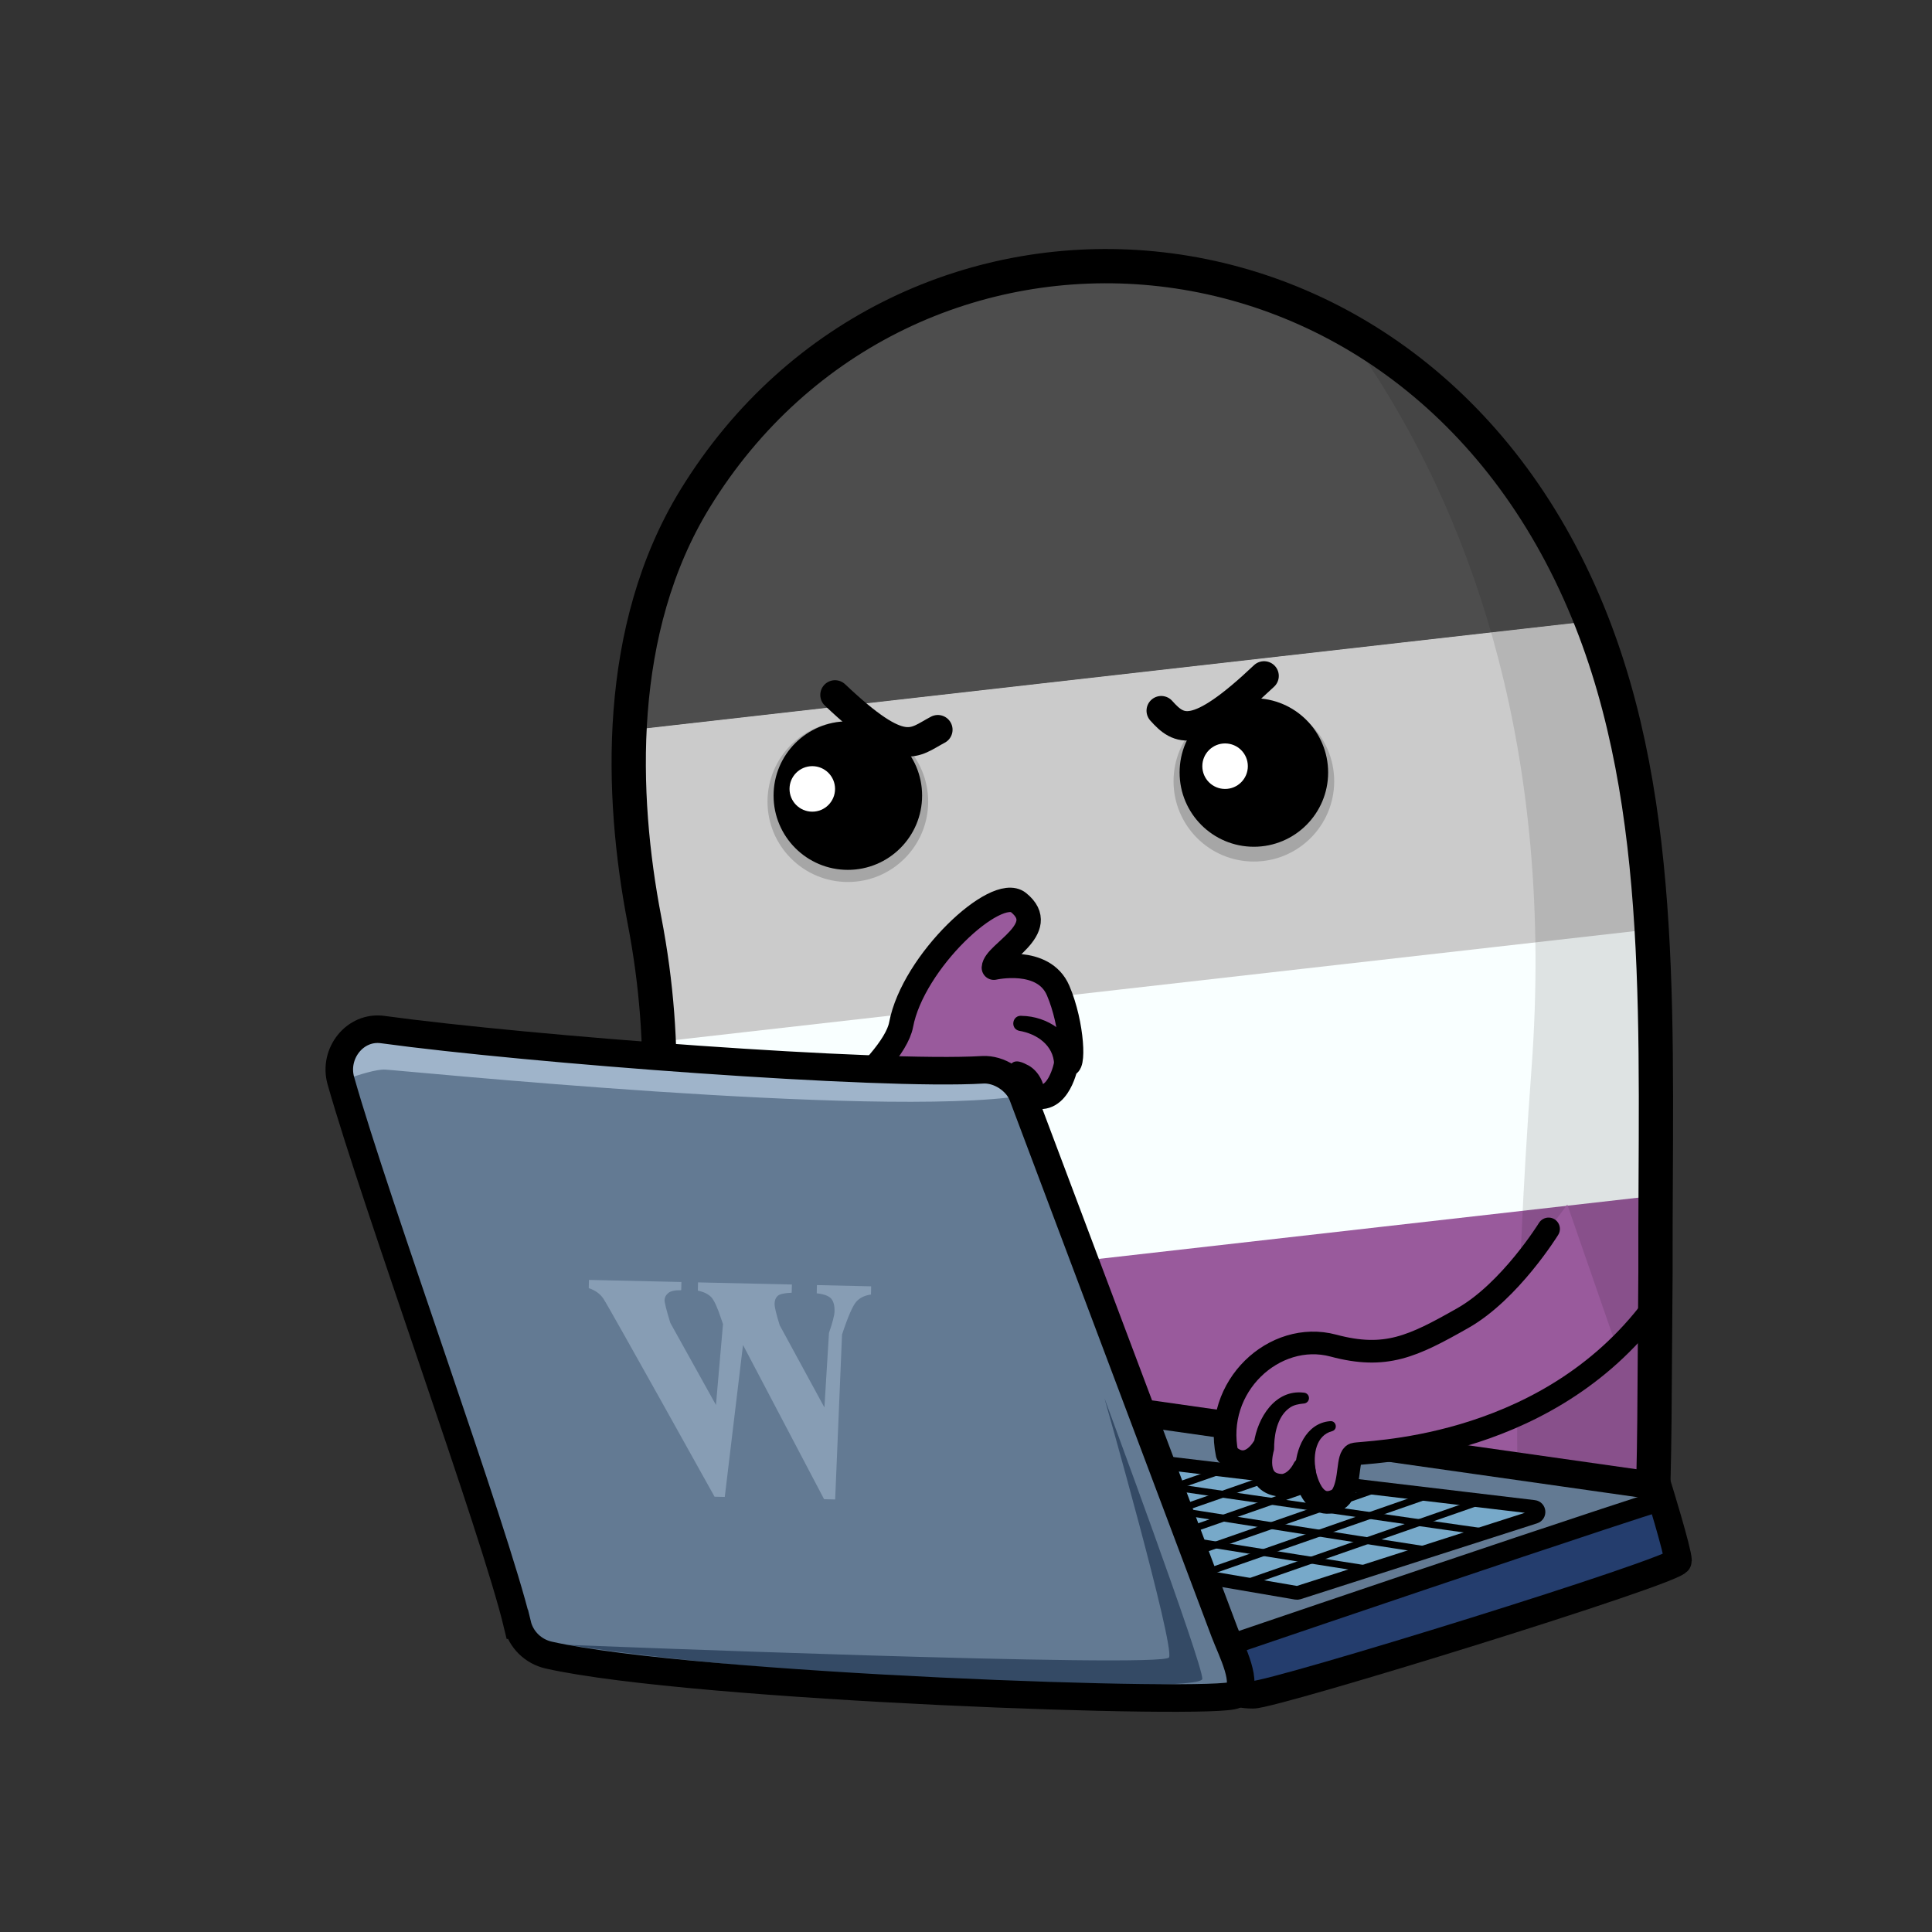 <?xml version="1.0" encoding="UTF-8"?>
<svg id="Capa_1" data-name="Capa 1" xmlns="http://www.w3.org/2000/svg" xmlns:xlink="http://www.w3.org/1999/xlink" viewBox="0 0 500 500">
  <rect x="0" y="0" width="500" height="500" fill="#333333" stroke="none"/>
  <defs>
    <style>
      .cls-1 {
        fill: #344a65;
      }

      .cls-1, .cls-2, .cls-3, .cls-4, .cls-5, .cls-6, .cls-7, .cls-8, .cls-9, .cls-10, .cls-11 {
        stroke-width: 0px;
      }

      .cls-2, .cls-12 {
        fill: #995a9c;
      }

      .cls-3 {
        fill: #4d4d4d;
      }

      .cls-13 {
        fill: #243d6d;
        stroke-width: 5.35px;
      }

      .cls-13, .cls-14, .cls-15, .cls-16, .cls-17, .cls-18, .cls-19, .cls-20, .cls-21, .cls-22 {
        stroke: #000;
      }

      .cls-13, .cls-14, .cls-15, .cls-17, .cls-18, .cls-19, .cls-20, .cls-22 {
        stroke-miterlimit: 10;
      }

      .cls-23 {
        opacity: .6;
      }

      .cls-24, .cls-14 {
        fill: #637a93;
      }

      .cls-25 {
        clip-path: url(#clippath-2);
      }

      .cls-4 {
        opacity: .18;
      }

      .cls-5 {
        fill: #99d3f6;
      }

      .cls-14, .cls-15 {
        stroke-width: 7.13px;
      }

      .cls-15, .cls-16, .cls-17, .cls-18, .cls-20, .cls-21, .cls-22 {
        fill: none;
      }

      .cls-16 {
        stroke-width: 5.86px;
      }

      .cls-16, .cls-17, .cls-21 {
        stroke-linecap: round;
      }

      .cls-16, .cls-21 {
        stroke-linejoin: round;
      }

      .cls-26 {
        clip-path: url(#clippath-1);
      }

      .cls-27 {
        clip-path: url(#clippath-4);
      }

      .cls-17 {
        stroke-width: 7.62px;
      }

      .cls-7 {
        fill: #fff;
      }

      .cls-18 {
        stroke-width: 8.87px;
      }

      .cls-28, .cls-19 {
        fill: #77a9c9;
      }

      .cls-19, .cls-22 {
        stroke-width: 3.56px;
      }

      .cls-20 {
        stroke-width: 1.78px;
      }

      .cls-8 {
        opacity: .11;
      }

      .cls-9 {
        fill: #cbcbcb;
      }

      .cls-29 {
        clip-path: url(#clippath);
      }

      .cls-21 {
        stroke-width: 6.31px;
      }

      .cls-30 {
        clip-path: url(#clippath-3);
      }

      .cls-10 {
        fill: #9fb4ca;
      }

      .cls-11 {
        fill: #f9ffff;
      }
    </style>
    <clipPath id="clippath">
      <path class="cls-18" d="m427.4,394.96c.92-15.21.76-35.69,1.04-66.01-.17-60.92,3.29-119.95-17.55-170.66-45.34-110.35-177.25-116.7-230.96-29.31-20.82,33.87-19.38,76.75-13.15,109.13,6.47,33.6,4.01,61.32-.97,96.05-1.32,9.22-1.66,16.49-1.24,21.41.51,6.48,3.44,9.04,9.41,10.52,50.7,7.91,168.18,27.32,238.55,37.07,4.1.35,9.3,2.68,12.15-.13,1.52-1.49,2.39-5.14,2.72-8.07Z"/>
    </clipPath>
    <clipPath id="clippath-1">
      <path class="cls-21" d="m200.06,299.39c2.53-2.32,31.05-23.05,33.15-34.21,3.07-16.29,24.58-36.29,30.38-31.6,8.45,6.84-6.17,13.07-6.38,16.86,0,0,12.84-2.95,16.63,5.9,3.79,8.84,4.21,20.85,2.11,18.95,0,0-1.9,10.74-8.63,8.21,0,0-4.63,6.95-13.27,13.9-8.63,6.95-23.37,33.06-24.21,34.11s-29.78-32.11-29.78-32.11Z"/>
    </clipPath>
    <clipPath id="clippath-2">
      <path class="cls-14" d="m317.58,436.42s1.08,2.19,6.72,2.19,109.98-32.23,109.98-34.65-5.24-19.34-5.24-19.34l-224-31.83,112.53,83.63Z"/>
    </clipPath>
    <clipPath id="clippath-3">
      <path class="cls-19" d="m397,390l-125.3-14.93c-.22-.03-.45,0-.66.09l-39.8,16.75c-1.2.51-1,2.27.29,2.49l103.91,17.81c.21.04.42.02.62-.04l61.19-19.63c1.33-.43,1.15-2.37-.24-2.54Z"/>
    </clipPath>
    <clipPath id="clippath-4">
      <path class="cls-14" d="m133.88,420.37c-5.86-24.49-36.52-108.44-45.67-140.7-1.98-6.98,3.64-14.21,10.83-13.22,37.75,5.17,128.71,12.01,155.28,10.41,4.21-.25,8.86,2.75,10.35,6.7l52.24,138.84c1.8,4.78,6.52,13.64,2.77,16.21-4.18,2.86-140.18-1.86-177.65-10.27-4.01-.9-7.18-3.97-8.14-7.97Z"/>
    </clipPath>
  </defs>
  <circle class="cls-7" cx="276.41" cy="231.94" r="6.17"/>
  <g>
    <g class="cls-29">
      <g>
        <polygon class="cls-9" points="509.71 232.8 133.66 275.48 139.28 191.56 515.34 148.88 509.71 232.8"/>
        <polygon class="cls-11" points="512.35 314.12 136.3 356.8 141.92 272.88 517.98 230.2 512.35 314.12"/>
        <polygon class="cls-2" points="498.93 379.73 122.87 422.41 128.5 343.49 504.56 300.81 498.93 379.73"/>
        <polygon class="cls-3" points="517.98 26.5 141.92 69.18 136.3 133.1 141.53 132.5 136.3 191.99 512.35 149.31 517.98 85.39 512.74 85.98 517.98 26.5"/>
      </g>
      <path class="cls-8" d="m308.71,44.91s99.94,66.41,87.63,231.89c-9.32,125.19,1.89,175.56,1.89,175.56l75.52-29.57,37.07-196.62-23.9-194.41-131.18-62.96-47.03,76.11Z"/>
    </g>
    <path class="cls-18" d="m427.4,394.96c.92-15.21.76-35.69,1.04-66.01-.17-60.92,3.29-119.95-17.55-170.66-45.34-110.35-177.25-116.7-230.96-29.31-20.82,33.87-19.38,76.75-13.15,109.13,6.47,33.6,4.01,61.32-.97,96.05-1.32,9.22-1.66,16.49-1.24,21.41.51,6.48,3.44,9.04,9.41,10.52,50.7,7.91,168.18,27.32,238.55,37.07,4.1.35,9.3,2.68,12.15-.13,1.52-1.49,2.39-5.14,2.72-8.07Z"/>
  </g>
  <path class="cls-17" d="m300.53,183.93c4.62,5.18,8.88,7.79,26.61-9"/>
  <path class="cls-17" d="m242.71,188.85c-6.33,3.32-8.88,7.79-26.61-9"/>
  <g>
    <g>
      <g class="cls-26">
        <polygon class="cls-2" points="185.9 270.7 307.74 289.54 315.19 249.91 289.67 199.46 166.76 237.67 185.9 270.7"/>
        <polygon class="cls-5" points="146.46 321.42 242.68 339.06 309.31 289.54 193.68 268.2 146.46 321.42"/>
      </g>
      <path class="cls-21" d="m200.06,299.39c2.53-2.32,31.05-23.05,33.15-34.21,3.07-16.29,24.58-36.29,30.38-31.6,8.45,6.84-6.17,13.07-6.38,16.86,0,0,12.84-2.95,16.63,5.9,3.79,8.84,4.21,20.85,2.11,18.95,0,0-1.9,10.74-8.63,8.21,0,0-4.63,6.95-13.27,13.9-8.63,6.95-23.37,33.06-24.21,34.11s-29.78-32.11-29.78-32.11Z"/>
    </g>
    <path class="cls-6" d="m272.81,275.48c-.14-4.97-4.49-7.97-9.11-8.72-2.33-.61-1.71-4.08.67-3.86,6.79.1,13.19,4.48,14.6,11.37,1.21,4.58-5.61,5.92-6.16,1.21h0Z"/>
    <path class="cls-6" d="m264.2,283.06c.43-1.09.25-2.73-.61-3.69-.34-.44-.95-.81-1.48-1.15-.9-.57-1.16-1.75-.6-2.65,1.18-1.71,3.32-.54,4.79.24,2.48,1.46,3.93,4.36,4.15,7.18.49,4.78-6.62,4.86-6.24.07h0Z"/>
  </g>
  <circle class="cls-4" cx="219.42" cy="207.47" r="20.79"/>
  <circle class="cls-4" cx="324.5" cy="202.18" r="20.79"/>
  <g>
    <circle class="cls-6" cx="219.42" cy="205.9" r="19.22"/>
    <circle class="cls-6" cx="324.5" cy="199.92" r="19.22"/>
  </g>
  <circle class="cls-7" cx="210.22" cy="204.17" r="5.89"/>
  <circle class="cls-7" cx="317.05" cy="198.29" r="5.89"/>
  <g>
    <g>
      <path class="cls-24" d="m317.58,436.42s1.08,2.19,6.72,2.19,109.98-32.23,109.98-34.65-5.24-19.34-5.24-19.34l-224-31.83,112.53,83.63Z"/>
      <g class="cls-25">
        <path class="cls-13" d="m437.11,386.24c-1.02-.77-137.78,45.93-137.78,45.93,0,0,9.27,22.56,32.63,21.35,23.37-1.21,153.5-30.62,105.15-67.28Z"/>
        <g>
          <path class="cls-28" d="m397,390l-125.3-14.93c-.22-.03-.45,0-.66.09l-39.8,16.75c-1.2.51-1,2.27.29,2.49l103.91,17.81c.21.04.42.02.62-.04l61.19-19.63c1.33-.43,1.15-2.37-.24-2.54Z"/>
          <g class="cls-30">
            <path class="cls-20" d="m358.4,406.72c-1.43,0-141.95-22.67-141.95-22.67"/>
            <path class="cls-20" d="m375.35,402.02c-1.43,0-150.74-23.69-150.74-23.69"/>
            <path class="cls-20" d="m390.47,397.32c-1.43,0-156.73-22.63-156.73-22.63"/>
            <line class="cls-20" x1="315.1" y1="412.23" x2="400.68" y2="382.41"/>
            <line class="cls-20" x1="301.75" y1="410.61" x2="387.33" y2="380.79"/>
            <line class="cls-20" x1="288.4" y1="409" x2="373.98" y2="379.18"/>
            <line class="cls-20" x1="275.05" y1="407.38" x2="360.63" y2="377.56"/>
            <line class="cls-20" x1="261.7" y1="405.76" x2="347.28" y2="375.95"/>
            <line class="cls-20" x1="248.35" y1="404.15" x2="333.93" y2="374.33"/>
            <line class="cls-20" x1="235" y1="402.53" x2="320.58" y2="372.71"/>
            <line class="cls-20" x1="221.65" y1="400.92" x2="307.23" y2="371.1"/>
            <line class="cls-20" x1="208.3" y1="399.3" x2="293.88" y2="369.48"/>
          </g>
          <path class="cls-22" d="m397,390l-125.3-14.93c-.22-.03-.45,0-.66.09l-39.8,16.75c-1.2.51-1,2.27.29,2.49l103.91,17.81c.21.04.42.02.62-.04l61.19-19.63c1.33-.43,1.15-2.37-.24-2.54Z"/>
        </g>
      </g>
      <path class="cls-15" d="m317.58,436.42s1.08,2.19,6.72,2.19,109.98-32.23,109.98-34.65-5.24-19.34-5.24-19.34l-224-31.83,112.53,83.63Z"/>
    </g>
    <g>
      <path class="cls-24" d="m133.88,420.37c-5.86-24.49-36.52-108.44-45.67-140.7-1.98-6.98,3.64-14.21,10.83-13.22,37.75,5.17,128.71,12.01,155.28,10.41,4.21-.25,8.86,2.75,10.35,6.7l52.24,138.84c1.8,4.78,6.52,13.64,2.77,16.21-4.18,2.86-140.18-1.86-177.65-10.27-4.01-.9-7.18-3.97-8.14-7.97Z"/>
      <g class="cls-27">
        <path class="cls-10" d="m80.38,282.81c1.93-.64,14.79-6.21,19.3-6,4.5.21,127.35,12.65,164.98,6.75,37.63-5.9-153.53-25.39-153.53-25.39l-29.01,5.21-1.74,19.42Z"/>
        <path class="cls-1" d="m146.89,425.69s154.09,6.14,155.65,3.25c1.56-2.89-16.72-67.12-16.72-67.12,0,0,25.43,68.63,25.34,72.67-.09,4.04-106.31.22-164.27-8.81Z"/>
      </g>
      <path class="cls-15" d="m133.88,420.37c-5.86-24.49-36.52-108.44-45.67-140.7-1.98-6.98,3.64-14.21,10.83-13.22,37.75,5.17,128.71,12.01,155.28,10.41,4.21-.25,8.86,2.75,10.35,6.7l52.24,138.84c1.8,4.78,6.52,13.64,2.77,16.21-4.18,2.86-140.18-1.86-177.65-10.27-4.01-.9-7.18-3.97-8.14-7.97Z"/>
    </g>
  </g>
  <path class="cls-12" d="m405.62,311.74s-14.81,20.66-27.06,27.61c-12.94,7.34-19.97,10.73-33.49,7.11-15.24-4.07-31.13,10.6-27.5,28.06,4.79,4.73,8.96-.29,9.69-1.48,0,0-3.38,9.58,4.79,9.58,3.61-.46,5.36-4.36,5.36-4.36,0,0,1.55,11.25,8.26,8.29.71-.31,1.34-.84,1.72-1.52,2.17-3.77,1.21-9.81,3.07-10.47,2.03-.71,39.02,4.41,68.09-25.5l-12.94-37.33Z"/>
  <g>
    <path class="cls-16" d="m400.77,318.04s-9.97,16.15-22.21,23.09c-12.94,7.34-19.97,10.73-33.49,7.11-15.24-4.07-31.13,10.6-27.5,28.06,4.79,4.73,8.51-.34,9.24-1.52,0,0-2.93,9.63,5.24,9.62,3.61-.46,5.36-4.36,5.36-4.36,0,0,1.55,11.25,8.26,8.29.71-.31,1.34-.84,1.72-1.52,2.17-3.77,1.21-9.81,3.07-10.47,2.03-.71,47.79-.36,76.09-36.31"/>
    <path class="cls-6" d="m324.51,373.43c.94-6.49,5.48-13.92,12.92-13.01.78.04,1.37.71,1.33,1.48-.04.78-.7,1.34-1.45,1.34-1.24.13-2.42.35-3.37.98-3.05,1.99-4.04,6.15-4.18,9.61-.11,3.82-5.73,3.39-5.25-.41h0Z"/>
    <path class="cls-6" d="m335.21,380.69c-.04-5.54,2.76-12.39,9-12.89,1.57-.2,2.1,2.04.62,2.56-4.3,1.07-5.01,6.13-4.37,9.86.69,3.93-5.22,4.47-5.25.47h0Z"/>
  </g>
  <g class="cls-23">
    <path class="cls-10" d="m213.28,388l-20.99-39.92-4.72,39.33-2.64-.06s-27.49-49.42-28.77-51.25c-.82-1.24-2.08-2.15-3.79-2.73l.05-2.13,23.93.54-.05,2.13c-1.62-.04-2.74.21-3.36.73-.62.52-.94,1.13-.95,1.82-.01.65.48,2.62,1.49,5.9l11.81,21.25,1.82-20.94-.48-1.39c-.95-2.9-1.8-4.75-2.54-5.55-.74-.8-1.9-1.37-3.49-1.72l.05-2.13,24.29.55-.05,2.13c-1.9.07-3.1.34-3.62.81-.52.47-.79,1.14-.81,2.02-.02.84.43,2.71,1.34,5.61l11.56,21.25,1.18-19.29c.94-2.74,1.42-4.6,1.44-5.6.03-1.49-.26-2.59-.89-3.3-.63-.7-1.87-1.15-3.72-1.35l.05-2.13,14.04.32-.05,2.13c-1.56.2-2.81.79-3.74,1.78-.94,1-2.19,3.85-3.75,8.57l-1.78,42.68-2.89-.07Z"/>
  </g>
</svg>